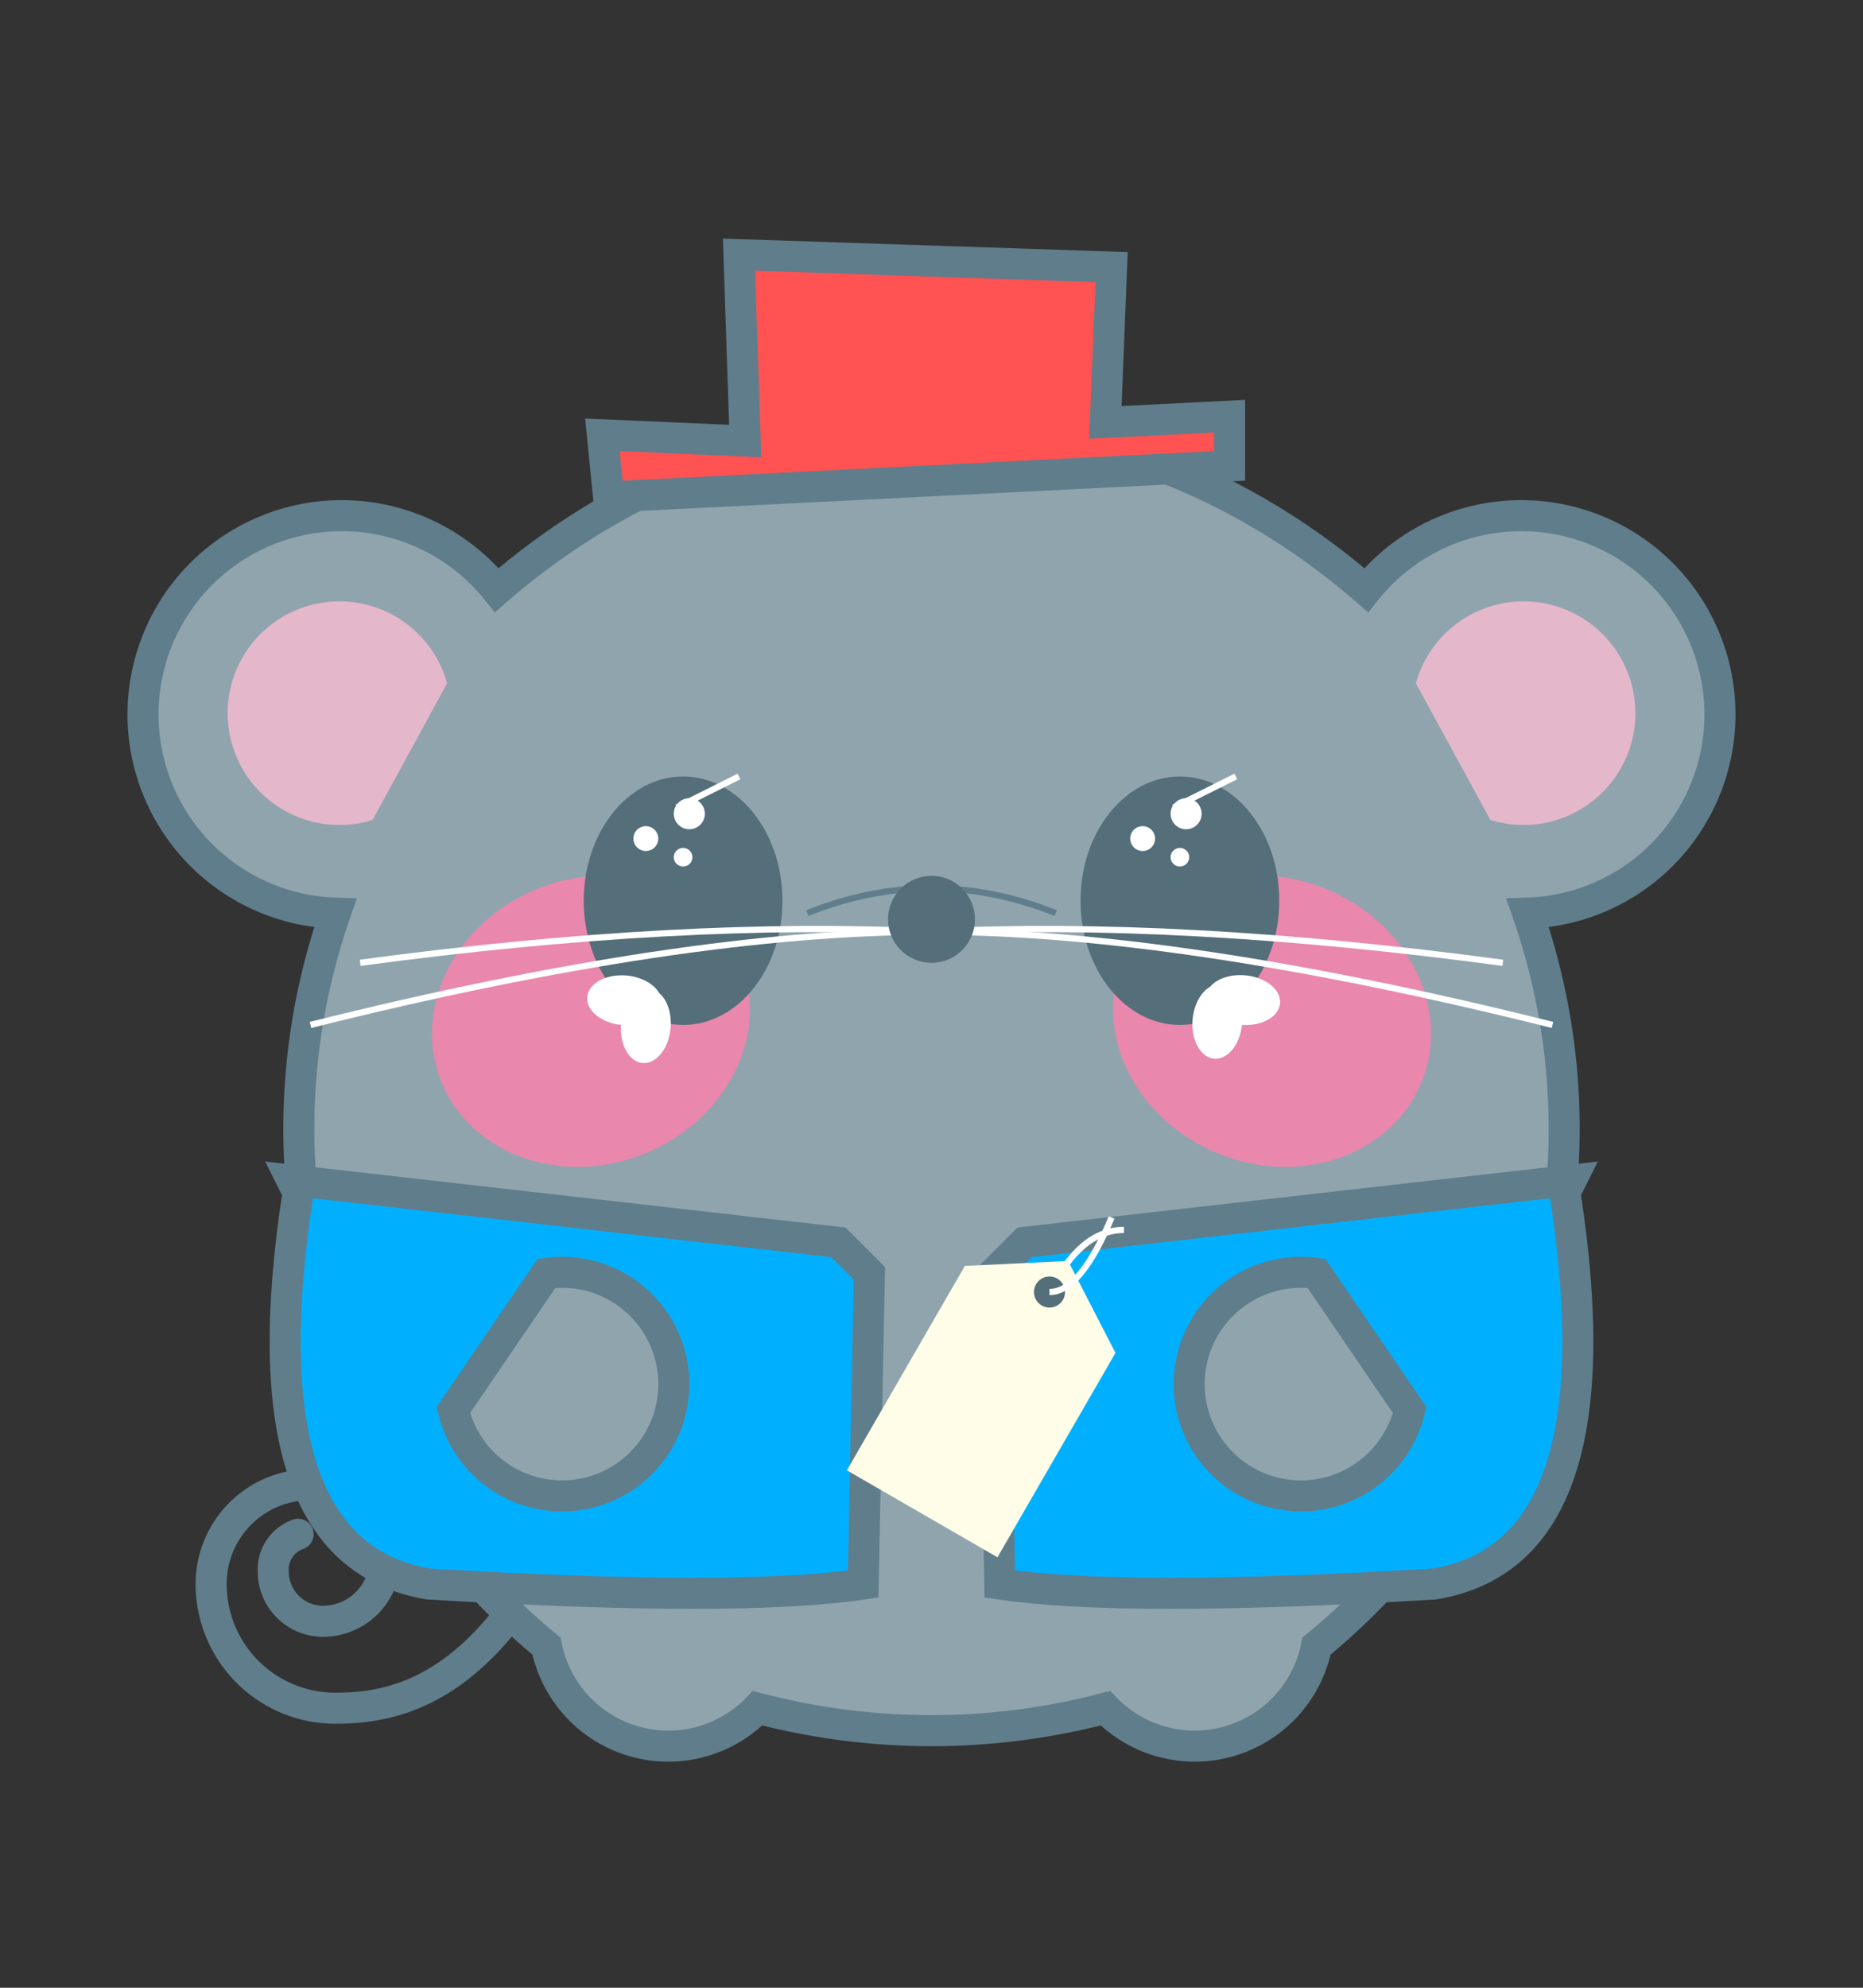 <svg version="1.1" xmlns="http://www.w3.org/2000/svg" xmlns:xlink="http://www.w3.org/1999/xlink" 
	xml:space="preserve" id="mouse-paddington" viewBox="0 0 300 320">
  <rect x="0" y="0" width="300" height="320" fill="#333333" stroke="none"/>
  <title>paddington bear mouse</title>

    <style>
      .stroke-dark {
        fill: none;
        stroke: #607d8b;
        stroke-width: 5;
        stroke-linecap: round;
      }
      .stroke-dark-thin {
        fill: none;
        stroke: #607d8b;
        stroke-width: 1;
      }
      .stroke-white-thin {
        fill: none;
        stroke: #fff;
        stroke-width: 1;
      }
      .fill-white {
        fill: #fff;
      }
      .fill-dark {
        fill: #546e7a;
      }
      .fill-innerear {
        fill: #f8bbd0;
        opacity: 0.8;
      }
      .fill-lyellow {
        fill: #fffde7;
      }

      .mouse-fur {
        fill: #90a4ae;
        stroke: #607d8b;
        stroke-width: 5;
      }

      .mouse-cheeks {
        fill: #ff80ab;
        opacity: 0.8;
      }
      .mouse-hat {
        fill: #ff5252;
        stroke: #607d8b;
        stroke-width: 5;
      }
      .mouse-coat {
        fill: #00b0ff;
        stroke: #607d8b;
        stroke-width: 5;
      }
    </style>

    <g transform="translate(0,-20)">
       <!-- tail --> 
      <path
        class="stroke-dark"
        d="M82,280 c-10,13 -20,15 -28,15 a20,20 0 0 1 -20,-20 a16,16 0 0 1 16,-16 a12,12 0 0 1 12,12 a10,10 0 0 1 -10,10 a8,8 0 0 1 -8,-8 a6,6 0 0 1 4,-6"
      />
       <!-- body --> 
      <path
        class="mouse-fur"
        d="M80,115 a115,130 0 0 1 140,0 a32,32 0 1 1 26,52 a115,110 0 0 1 -34,118 a20,20 0 0 1 -34,10 a115,120 0 0 1 -56,0 a20,20 0 0 1 -34,-10 a115,110 0 0 1 -34,-118 a32,32 0 1 1 26,-52Z"
      />
       <!-- ears --> 
      <path class="fill-innerear" d="M72,130 a18,18 0 1 0 -12,22" />
      <path class="fill-innerear" d="M228,130 a18,18 0 1 1 12,22" />
       <!-- cheeks --> 
      <ellipse
        class="mouse-cheeks"
        cx="105"
        cy="165"
        rx="26"
        ry="23"
        transform="rotate(-22 150 200)"
      />
      <ellipse
        class="mouse-cheeks"
        cx="195"
        cy="165"
        rx="26"
        ry="23"
        transform="rotate(22 150 200)"
      />
       <!-- eyes --> 
      <ellipse class="fill-dark" cx="110" cy="165" rx="16" ry="20" />
      <ellipse class="fill-dark" cx="190" cy="165" rx="16" ry="20" />
       <!-- eye highlights --> 
      <circle class="fill-white" cx="111" cy="151" r="2.5" />
      <circle class="fill-white" cx="104" cy="155" r="2" />
      <circle class="fill-white" cx="110" cy="158" r="1.5" />
      <line class="stroke-white-thin" x1="119" y1="145" x2="109" y2="150" />
      <path
        class="fill-white"
        d="M100,185 a 4,6 45 1,0 8,0 a 4,6 -45 1,0 -8,0"
        transform="rotate(-40 100 185)"
      />
      <path
        class="fill-white"
        d="M200,185 a 4,6 45 1,0 8,0 a 4,6 -45 1,0 -8,0"
        transform="rotate(-130 200 185)"
      />
      <circle class="fill-white" cx="191" cy="151" r="2.5" />
      <circle class="fill-white" cx="184" cy="155" r="2" />
      <circle class="fill-white" cx="190" cy="158" r="1.5" />
      <line class="stroke-white-thin" x1="199" y1="145" x2="189" y2="150" />
       <!-- whiskers --> 
      <path class="stroke-white-thin" d="M150,170 q-40,-2 -92,5" />
      <path class="stroke-white-thin" d="M150,170 q-40,0 -100,15" />
      <path class="stroke-white-thin" d="M150,170 q40,-2 92,5" />
      <path class="stroke-white-thin" d="M150,170 q40,0 100,15" />
       <!-- nose --> 
      <path class="stroke-dark-thin" d="M130,167 q20-8 40,0 0" />
      <circle class="fill-dark" cx="150" cy="168" r="7" />
       <!-- hat --> 
      <path
        class="mouse-hat"
        d="M98,100 l100,-5 0-8 -20,1 1,-25 -60-2 1,30 -23,-1Z"
      />
       <!-- jacket --> 
      <path
        class="mouse-coat"
        d="M47,210 l88,10 5,5 -1,50 q-20,3 -70,0 q-30,-5 -21-63Z"
      />
      <path
        class="mouse-coat"
        d="M253,210 l-88,10 -5,5 1,50 q20,3 70,0 q30,-5 21-63Z"
      />
       <!-- label --> 
      <path class="stroke-white-thin" d="M169,228 q5,-10 12,-10" />
      <path
        class="fill-lyellow"
        d="M172,223 l14,9 0,38 -28,0 0-38Z"
        transform="rotate(30 172 223)"
      />
      <circle class="fill-dark" cx="169" cy="228" r="2.5" />
      <path class="stroke-white-thin" d="M169,228 q5,0 10,-12" />
       <!-- paws --> 
      <path class="mouse-fur" d="M88,225 a18,18 0 1 1 -15,22Z" />
      <path class="mouse-fur" d="M212,225 a18,18 0 1 0 15,22Z" />
    </g>
</svg>